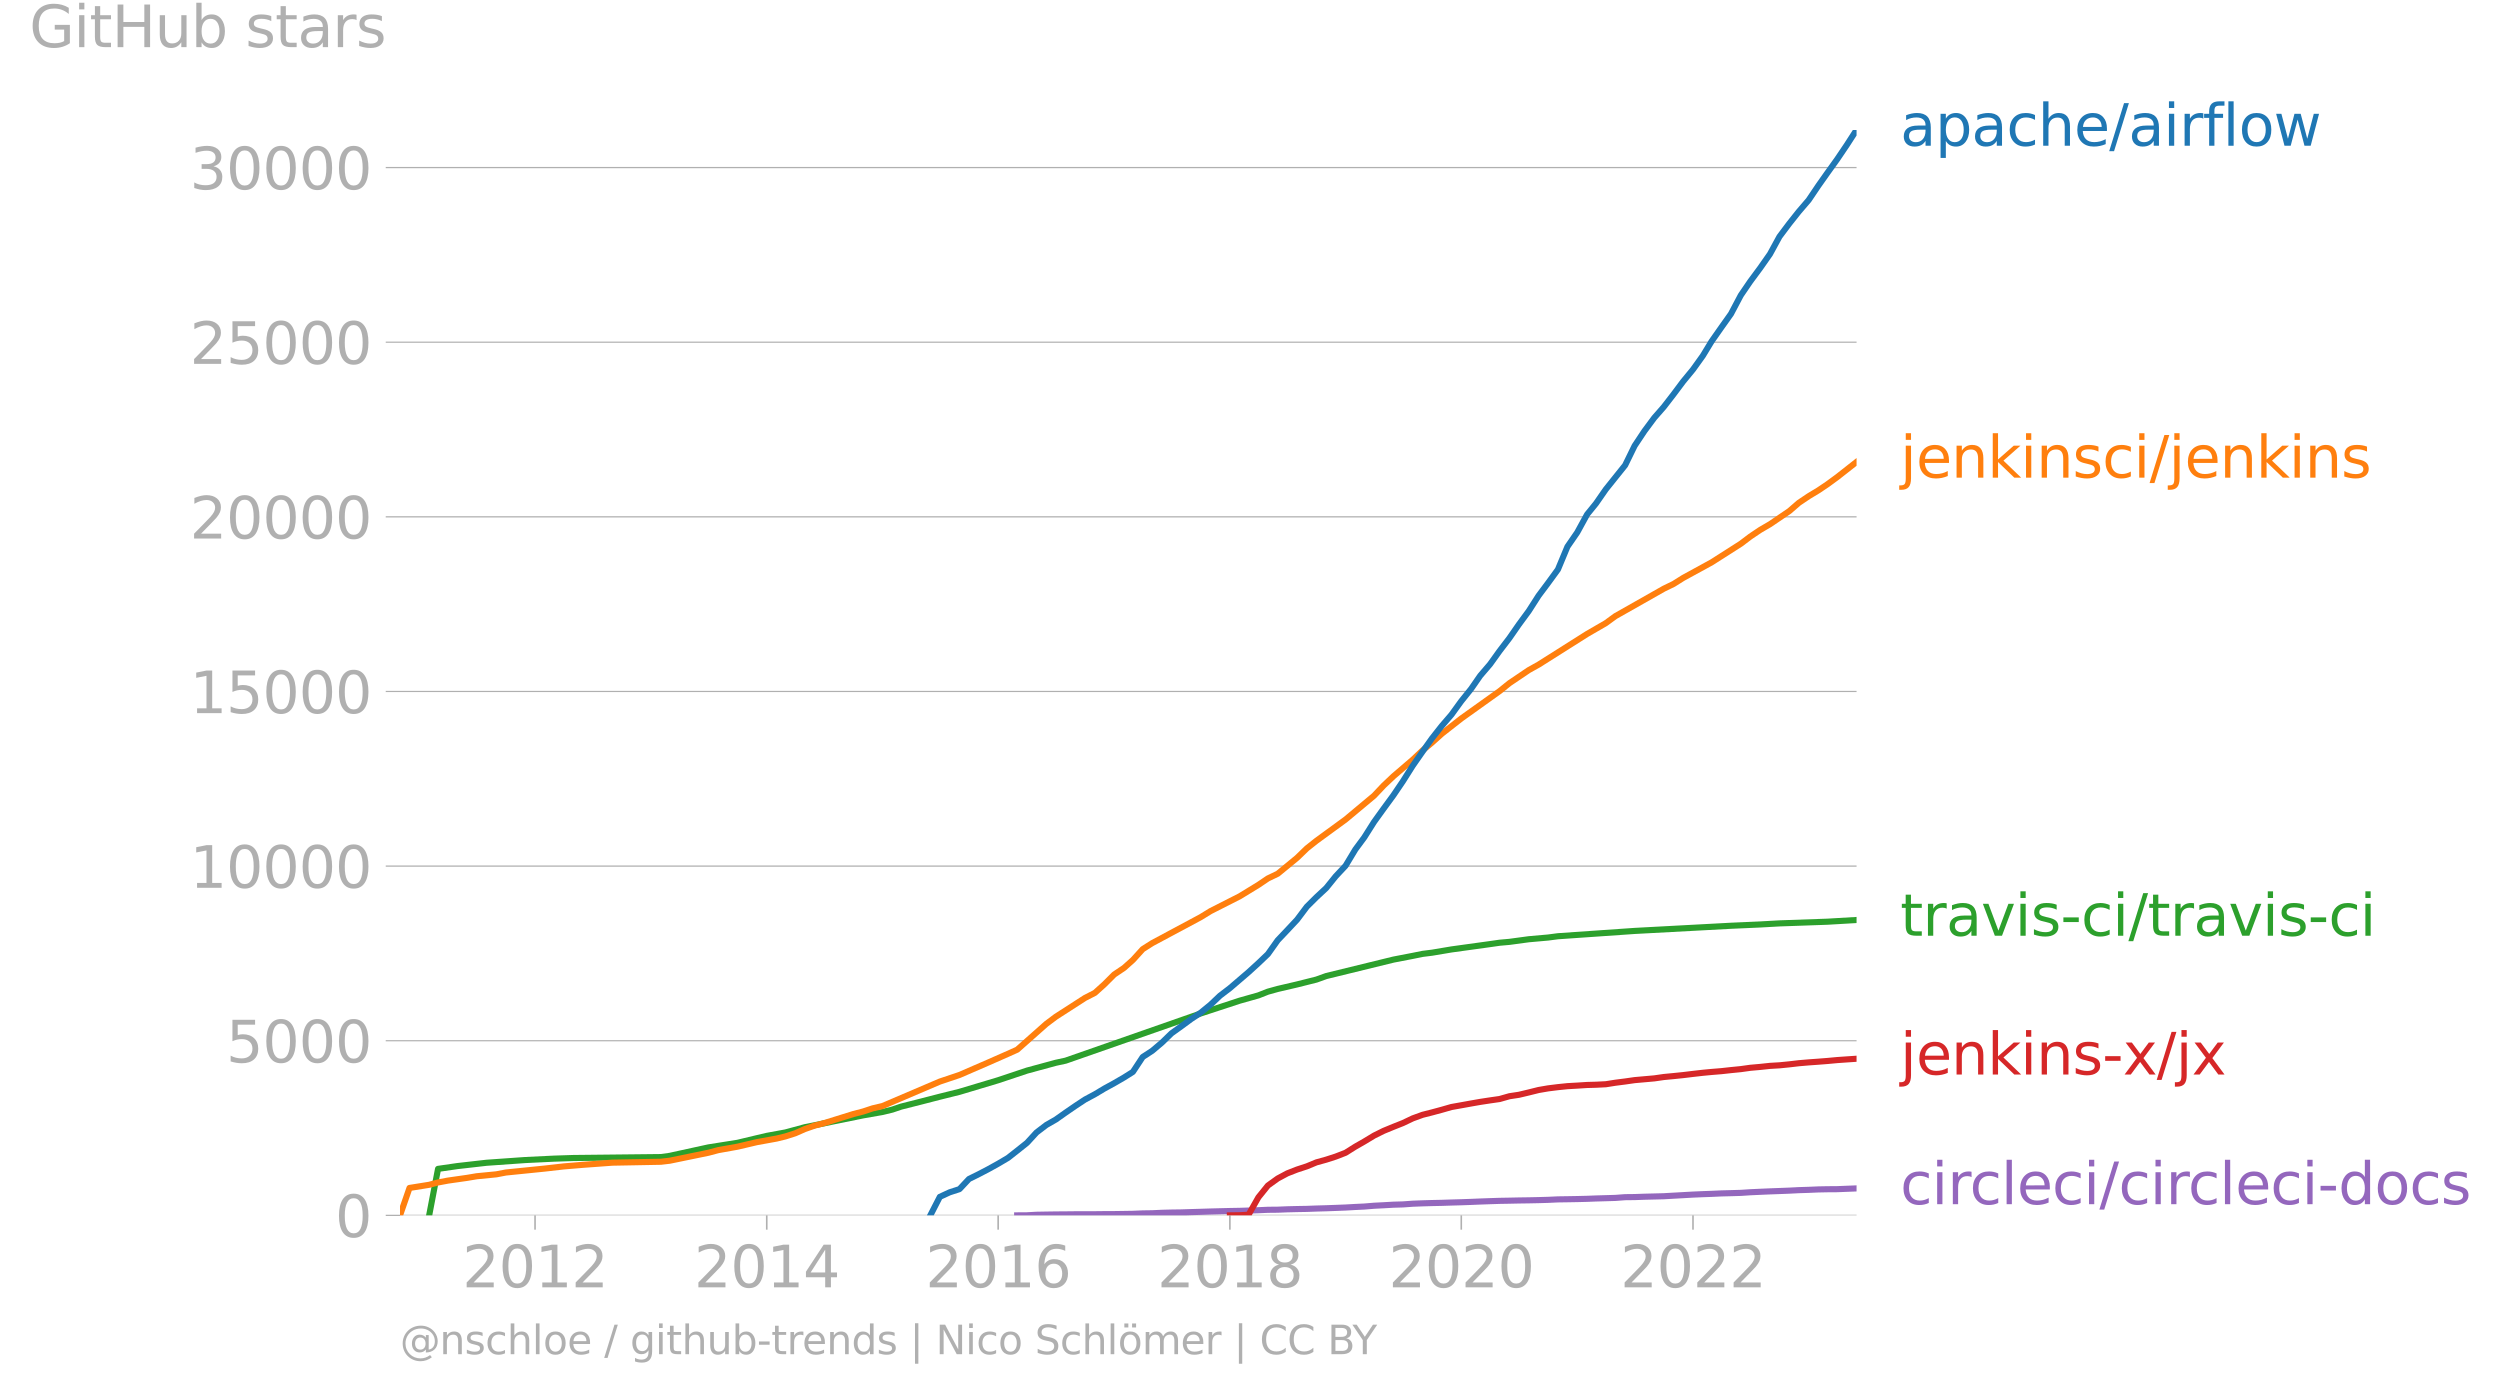 <svg xmlns="http://www.w3.org/2000/svg" xmlns:xlink="http://www.w3.org/1999/xlink" width="817.269" height="455.348" viewBox="0 0 612.951 341.511"><defs><style>*{stroke-linejoin:round;stroke-linecap:butt}</style></defs><g id="figure_1"><path id="patch_1" d="M0 341.511h612.951V0H0v341.511z" style="fill:none"/><g id="axes_1"><path id="patch_2" d="M98.073 297.984h357.12V31.872H98.073v266.112z" style="fill:none"/><g id="matplotlib.axis_1"><g id="xtick_1"><g id="line2d_1"><defs><path id="mf0f41f061b" d="M0 0v3.5" style="stroke:#b0b0b0;stroke-width:.4"/></defs><use xlink:href="#mf0f41f061b" x="131.182" y="297.984" style="fill:#b0b0b0;stroke:#b0b0b0;stroke-width:.4"/></g><g id="text_1" style="fill:#b0b0b0" transform="matrix(.14 0 0 -.14 113.367 315.622)"><defs><path id="DejaVuSans-32" d="M1228 531h2203V0H469v531q359 372 979 998 621 627 780 809 303 340 423 576 121 236 121 464 0 372-261 606-261 235-680 235-297 0-627-103-329-103-704-313v638q381 153 712 231 332 78 607 78 725 0 1156-363 431-362 431-968 0-288-108-546-107-257-392-607-78-91-497-524-418-433-1181-1211z" transform="scale(.016)"/><path id="DejaVuSans-30" d="M2034 4250q-487 0-733-480-245-479-245-1442 0-959 245-1439 246-480 733-480 491 0 736 480 246 480 246 1439 0 963-246 1442-245 480-736 480zm0 500q785 0 1199-621 414-620 414-1801 0-1178-414-1799Q2819-91 2034-91q-784 0-1198 620-414 621-414 1799 0 1181 414 1801 414 621 1198 621z" transform="scale(.016)"/><path id="DejaVuSans-31" d="M794 531h1031v3560L703 3866v575l1116 225h631V531h1031V0H794v531z" transform="scale(.016)"/></defs><use xlink:href="#DejaVuSans-32"/><use xlink:href="#DejaVuSans-30" x="63.623"/><use xlink:href="#DejaVuSans-31" x="127.246"/><use xlink:href="#DejaVuSans-32" x="190.869"/></g></g><g id="xtick_2"><use xlink:href="#mf0f41f061b" id="line2d_2" x="187.994" y="297.984" style="fill:#b0b0b0;stroke:#b0b0b0;stroke-width:.4"/><g id="text_2" style="fill:#b0b0b0" transform="matrix(.14 0 0 -.14 170.18 315.622)"><defs><path id="DejaVuSans-34" d="M2419 4116 825 1625h1594v2491zm-166 550h794V1625h666v-525h-666V0h-628v1100H313v609l1940 2957z" transform="scale(.016)"/></defs><use xlink:href="#DejaVuSans-32"/><use xlink:href="#DejaVuSans-30" x="63.623"/><use xlink:href="#DejaVuSans-31" x="127.246"/><use xlink:href="#DejaVuSans-34" x="190.869"/></g></g><g id="xtick_3"><use xlink:href="#mf0f41f061b" id="line2d_3" x="244.729" y="297.984" style="fill:#b0b0b0;stroke:#b0b0b0;stroke-width:.4"/><g id="text_3" style="fill:#b0b0b0" transform="matrix(.14 0 0 -.14 226.914 315.622)"><defs><path id="DejaVuSans-36" d="M2113 2584q-425 0-674-291-248-290-248-796 0-503 248-796 249-292 674-292t673 292q248 293 248 796 0 506-248 796-248 291-673 291zm1253 1979v-575q-238 112-480 171-242 60-480 60-625 0-955-422-329-422-376-1275 184 272 462 417 279 145 613 145 703 0 1111-427 408-426 408-1160 0-719-425-1154Q2819-91 2113-91q-810 0-1238 620-428 621-428 1799 0 1106 525 1764t1409 658q238 0 480-47t505-140z" transform="scale(.016)"/></defs><use xlink:href="#DejaVuSans-32"/><use xlink:href="#DejaVuSans-30" x="63.623"/><use xlink:href="#DejaVuSans-31" x="127.246"/><use xlink:href="#DejaVuSans-36" x="190.869"/></g></g><g id="xtick_4"><use xlink:href="#mf0f41f061b" id="line2d_4" x="301.542" y="297.984" style="fill:#b0b0b0;stroke:#b0b0b0;stroke-width:.4"/><g id="text_4" style="fill:#b0b0b0" transform="matrix(.14 0 0 -.14 283.727 315.622)"><defs><path id="DejaVuSans-38" d="M2034 2216q-450 0-708-241-257-241-257-662 0-422 257-663 258-241 708-241t709 242q260 243 260 662 0 421-258 662-257 241-711 241zm-631 268q-406 100-633 378-226 279-226 679 0 559 398 884 399 325 1092 325 697 0 1094-325t397-884q0-400-227-679-226-278-629-378 456-106 710-416 255-309 255-755 0-679-414-1042Q2806-91 2034-91q-771 0-1186 362-414 363-414 1042 0 446 256 755 257 310 713 416zm-231 997q0-362 226-565 227-203 636-203 407 0 636 203 230 203 230 565 0 363-230 566-229 203-636 203-409 0-636-203-226-203-226-566z" transform="scale(.016)"/></defs><use xlink:href="#DejaVuSans-32"/><use xlink:href="#DejaVuSans-30" x="63.623"/><use xlink:href="#DejaVuSans-31" x="127.246"/><use xlink:href="#DejaVuSans-38" x="190.869"/></g></g><g id="xtick_5"><use xlink:href="#mf0f41f061b" id="line2d_5" x="358.277" y="297.984" style="fill:#b0b0b0;stroke:#b0b0b0;stroke-width:.4"/><g id="text_5" style="fill:#b0b0b0" transform="matrix(.14 0 0 -.14 340.462 315.622)"><use xlink:href="#DejaVuSans-32"/><use xlink:href="#DejaVuSans-30" x="63.623"/><use xlink:href="#DejaVuSans-32" x="127.246"/><use xlink:href="#DejaVuSans-30" x="190.869"/></g></g><g id="xtick_6"><use xlink:href="#mf0f41f061b" id="line2d_6" x="415.09" y="297.984" style="fill:#b0b0b0;stroke:#b0b0b0;stroke-width:.4"/><g id="text_6" style="fill:#b0b0b0" transform="matrix(.14 0 0 -.14 397.275 315.622)"><use xlink:href="#DejaVuSans-32"/><use xlink:href="#DejaVuSans-30" x="63.623"/><use xlink:href="#DejaVuSans-32" x="127.246"/><use xlink:href="#DejaVuSans-32" x="190.869"/></g></g></g><g id="matplotlib.axis_2"><g id="ytick_1"><path id="line2d_7" d="M98.073 297.984h357.12" clip-path="url(#pa20255aa4b)" style="fill:none;stroke:#b0b0b0;stroke-width:.3;stroke-linecap:square"/><g id="line2d_8"><defs><path id="mef5f9a0469" d="M0 0h-3.5" style="stroke:#b0b0b0;stroke-width:.3"/></defs><use xlink:href="#mef5f9a0469" x="98.073" y="297.984" style="fill:#b0b0b0;stroke:#b0b0b0;stroke-width:.3"/></g><use xlink:href="#DejaVuSans-30" id="text_7" style="fill:#b0b0b0" transform="matrix(.14 0 0 -.14 82.166 303.303)"/></g><g id="ytick_2"><path id="line2d_9" d="M98.073 255.167h357.12" clip-path="url(#pa20255aa4b)" style="fill:none;stroke:#b0b0b0;stroke-width:.3;stroke-linecap:square"/><use xlink:href="#mef5f9a0469" id="line2d_10" x="98.073" y="255.167" style="fill:#b0b0b0;stroke:#b0b0b0;stroke-width:.3"/><g id="text_8" style="fill:#b0b0b0" transform="matrix(.14 0 0 -.14 55.443 260.486)"><defs><path id="DejaVuSans-35" d="M691 4666h2478v-532H1269V2991q137 47 274 70 138 23 276 23 781 0 1237-428 457-428 457-1159 0-753-469-1171Q2575-91 1722-91q-294 0-599 50Q819 9 494 109v635q281-153 581-228t634-75q541 0 856 284 316 284 316 772 0 487-316 771-315 285-856 285-253 0-505-56-251-56-513-175v2344z" transform="scale(.016)"/></defs><use xlink:href="#DejaVuSans-35"/><use xlink:href="#DejaVuSans-30" x="63.623"/><use xlink:href="#DejaVuSans-30" x="127.246"/><use xlink:href="#DejaVuSans-30" x="190.869"/></g></g><g id="ytick_3"><path id="line2d_11" d="M98.073 212.351h357.12" clip-path="url(#pa20255aa4b)" style="fill:none;stroke:#b0b0b0;stroke-width:.3;stroke-linecap:square"/><use xlink:href="#mef5f9a0469" id="line2d_12" x="98.073" y="212.351" style="fill:#b0b0b0;stroke:#b0b0b0;stroke-width:.3"/><g id="text_9" style="fill:#b0b0b0" transform="matrix(.14 0 0 -.14 46.536 217.67)"><use xlink:href="#DejaVuSans-31"/><use xlink:href="#DejaVuSans-30" x="63.623"/><use xlink:href="#DejaVuSans-30" x="127.246"/><use xlink:href="#DejaVuSans-30" x="190.869"/><use xlink:href="#DejaVuSans-30" x="254.492"/></g></g><g id="ytick_4"><path id="line2d_13" d="M98.073 169.535h357.12" clip-path="url(#pa20255aa4b)" style="fill:none;stroke:#b0b0b0;stroke-width:.3;stroke-linecap:square"/><use xlink:href="#mef5f9a0469" id="line2d_14" x="98.073" y="169.535" style="fill:#b0b0b0;stroke:#b0b0b0;stroke-width:.3"/><g id="text_10" style="fill:#b0b0b0" transform="matrix(.14 0 0 -.14 46.536 174.854)"><use xlink:href="#DejaVuSans-31"/><use xlink:href="#DejaVuSans-35" x="63.623"/><use xlink:href="#DejaVuSans-30" x="127.246"/><use xlink:href="#DejaVuSans-30" x="190.869"/><use xlink:href="#DejaVuSans-30" x="254.492"/></g></g><g id="ytick_5"><path id="line2d_15" d="M98.073 126.719h357.12" clip-path="url(#pa20255aa4b)" style="fill:none;stroke:#b0b0b0;stroke-width:.3;stroke-linecap:square"/><use xlink:href="#mef5f9a0469" id="line2d_16" x="98.073" y="126.719" style="fill:#b0b0b0;stroke:#b0b0b0;stroke-width:.3"/><g id="text_11" style="fill:#b0b0b0" transform="matrix(.14 0 0 -.14 46.536 132.037)"><use xlink:href="#DejaVuSans-32"/><use xlink:href="#DejaVuSans-30" x="63.623"/><use xlink:href="#DejaVuSans-30" x="127.246"/><use xlink:href="#DejaVuSans-30" x="190.869"/><use xlink:href="#DejaVuSans-30" x="254.492"/></g></g><g id="ytick_6"><path id="line2d_17" d="M98.073 83.902h357.12" clip-path="url(#pa20255aa4b)" style="fill:none;stroke:#b0b0b0;stroke-width:.3;stroke-linecap:square"/><use xlink:href="#mef5f9a0469" id="line2d_18" x="98.073" y="83.902" style="fill:#b0b0b0;stroke:#b0b0b0;stroke-width:.3"/><g id="text_12" style="fill:#b0b0b0" transform="matrix(.14 0 0 -.14 46.536 89.221)"><use xlink:href="#DejaVuSans-32"/><use xlink:href="#DejaVuSans-35" x="63.623"/><use xlink:href="#DejaVuSans-30" x="127.246"/><use xlink:href="#DejaVuSans-30" x="190.869"/><use xlink:href="#DejaVuSans-30" x="254.492"/></g></g><g id="ytick_7"><path id="line2d_19" d="M98.073 41.086h357.12" clip-path="url(#pa20255aa4b)" style="fill:none;stroke:#b0b0b0;stroke-width:.3;stroke-linecap:square"/><use xlink:href="#mef5f9a0469" id="line2d_20" x="98.073" y="41.086" style="fill:#b0b0b0;stroke:#b0b0b0;stroke-width:.3"/><g id="text_13" style="fill:#b0b0b0" transform="matrix(.14 0 0 -.14 46.536 46.405)"><defs><path id="DejaVuSans-33" d="M2597 2516q453-97 707-404 255-306 255-756 0-690-475-1069Q2609-91 1734-91q-293 0-604 58T488 141v609q262-153 574-231 313-78 654-78 593 0 904 234t311 681q0 413-289 645-289 233-804 233h-544v519h569q465 0 712 186t247 536q0 359-255 551-254 193-729 193-260 0-557-57-297-56-653-174v562q360 100 674 150t592 50q719 0 1137-327 419-326 419-882 0-388-222-655t-631-370z" transform="scale(.016)"/></defs><use xlink:href="#DejaVuSans-33"/><use xlink:href="#DejaVuSans-30" x="63.623"/><use xlink:href="#DejaVuSans-30" x="127.246"/><use xlink:href="#DejaVuSans-30" x="190.869"/><use xlink:href="#DejaVuSans-30" x="254.492"/></g></g><g id="text_14" style="fill:#b0b0b0" transform="matrix(.14 0 0 -.14 7.2 11.563)"><defs><path id="DejaVuSans-47" d="M3809 666v1253H2778v519h1656V434q-365-259-806-392-440-133-940-133-1094 0-1712 639-617 640-617 1780 0 1144 617 1783 618 639 1712 639 456 0 867-113 411-112 758-331v-672q-350 297-744 447t-828 150q-857 0-1287-478-429-478-429-1425 0-944 429-1422 430-478 1287-478 334 0 596 58 263 58 472 180z" transform="scale(.016)"/><path id="DejaVuSans-69" d="M603 3500h575V0H603v3500zm0 1363h575v-729H603v729z" transform="scale(.016)"/><path id="DejaVuSans-74" d="M1172 4494v-994h1184v-447H1172V1153q0-428 117-550t477-122h590V0h-590q-666 0-919 248-253 249-253 905v1900H172v447h422v994h578z" transform="scale(.016)"/><path id="DejaVuSans-48" d="M628 4666h631V2753h2294v1913h631V0h-631v2222H1259V0H628v4666z" transform="scale(.016)"/><path id="DejaVuSans-75" d="M544 1381v2119h575V1403q0-497 193-746 194-248 582-248 465 0 735 297 271 297 271 810v1984h575V0h-575v538q-209-319-486-474-276-155-642-155-603 0-916 375-312 375-312 1097zm1447 2203z" transform="scale(.016)"/><path id="DejaVuSans-62" d="M3116 1747q0 634-261 995t-717 361q-457 0-718-361t-261-995q0-634 261-995t718-361q456 0 717 361t261 995zM1159 2969q182 312 458 463 277 152 661 152 638 0 1036-506 399-506 399-1331T3314 415Q2916-91 2278-91q-384 0-661 152-276 152-458 464V0H581v4863h578V2969z" transform="scale(.016)"/><path id="DejaVuSans-73" d="M2834 3397v-544q-243 125-506 187-262 63-544 63-428 0-642-131t-214-394q0-200 153-314t616-217l197-44q612-131 870-370t258-667q0-488-386-773Q2250-91 1575-91q-281 0-586 55T347 128v594q319-166 628-249 309-82 613-82 406 0 624 139 219 139 219 392 0 234-158 359-157 125-692 241l-200 47q-534 112-772 345-237 233-237 639 0 494 350 762 350 269 994 269 318 0 599-47 282-46 519-140z" transform="scale(.016)"/><path id="DejaVuSans-61" d="M2194 1759q-697 0-966-159t-269-544q0-306 202-486 202-179 548-179 479 0 768 339t289 901v128h-572zm1147 238V0h-575v531q-197-318-491-470T1556-91q-537 0-855 302-317 302-317 808 0 590 395 890 396 300 1180 300h807v57q0 397-261 614t-733 217q-300 0-585-72-284-72-546-216v532q315 122 612 182 297 61 578 61 760 0 1135-394 375-393 375-1193z" transform="scale(.016)"/><path id="DejaVuSans-72" d="M2631 2963q-97 56-211 82-114 27-251 27-488 0-749-317t-261-911V0H581v3500h578v-544q182 319 472 473 291 155 707 155 59 0 131-8 72-7 159-23l3-590z" transform="scale(.016)"/></defs><use xlink:href="#DejaVuSans-47"/><use xlink:href="#DejaVuSans-69" x="77.49"/><use xlink:href="#DejaVuSans-74" x="105.273"/><use xlink:href="#DejaVuSans-48" x="144.482"/><use xlink:href="#DejaVuSans-75" x="219.678"/><use xlink:href="#DejaVuSans-62" x="283.057"/><use xlink:href="#DejaVuSans-20" x="346.533"/><use xlink:href="#DejaVuSans-73" x="378.32"/><use xlink:href="#DejaVuSans-74" x="430.42"/><use xlink:href="#DejaVuSans-61" x="469.629"/><use xlink:href="#DejaVuSans-72" x="530.908"/><use xlink:href="#DejaVuSans-73" x="572.021"/></g></g><path id="line2d_21" d="m249.393 297.984 2.409-.017 2.331-.129 2.41-.043 2.331-.034 2.41-.017 2.409-.026h2.331l2.41-.008 2.331-.026 2.41-.008 2.409-.035 2.176-.034 2.41-.103 2.33-.034 2.41-.111 2.332-.06 2.41-.034 2.408-.078 2.332-.068 2.41-.077 2.33-.06 2.41-.06 2.41-.043 2.176-.068 2.409-.086 2.331-.103 2.41-.025 2.331-.095 2.41-.06 2.409-.042 2.332-.086 2.409-.069 2.331-.085 2.41-.094 2.409-.137 2.176-.103 2.41-.197 2.331-.12 2.41-.137 2.33-.068 2.41-.172 2.41-.094 2.331-.068 2.41-.052 2.33-.077 2.41-.068 2.41-.086 2.253-.094 2.41-.086 2.331-.077 2.41-.043 2.331-.051 2.41-.034 2.409-.052 2.331-.068 2.41-.112 2.331-.034 2.41-.043 2.409-.06 2.176-.085 2.41-.069 2.33-.068 2.41-.18 2.332-.026 2.409-.085 2.41-.06 2.33-.06 2.41-.137 2.332-.129 2.409-.137 2.41-.103 2.175-.077 2.41-.11 2.331-.06 2.41-.07 2.331-.154 2.41-.11 2.409-.104 2.331-.085 2.41-.094 2.331-.12 2.41-.077 2.409-.103 2.176-.043 2.41-.017 2.33-.094 2.41-.094" clip-path="url(#pa20255aa4b)" style="fill:none;stroke:#9467bd;stroke-width:1.5;stroke-linecap:square"/><path id="line2d_22" d="m301.542 297.984 2.41-.034 2.176-.129 2.409-4.256 2.331-2.894 2.41-1.73 2.331-1.25 2.41-.942 2.409-.788 2.332-.968 2.409-.668 2.331-.753 2.41-.934 2.409-1.515 2.176-1.242 2.41-1.456 2.331-1.156 2.41-.993 2.33-.925 2.41-1.147 2.41-.874 2.331-.59 2.41-.651 2.33-.668 2.41-.429 2.41-.436 2.253-.394 2.41-.368 2.331-.334 2.41-.685 2.331-.352 2.41-.573 2.409-.6 2.331-.402 2.41-.3 2.331-.24 2.41-.137 2.409-.154 2.176-.06 2.41-.12 2.33-.368 2.41-.308 2.332-.334 2.409-.214 2.41-.214 2.33-.334 2.41-.231 2.332-.24 2.409-.291 2.41-.274 2.175-.206 2.41-.197 2.331-.257 2.41-.24 2.331-.325 2.41-.214 2.409-.257 2.331-.137 2.41-.24 2.331-.274 2.41-.205 2.409-.172 2.176-.17 2.41-.223 2.33-.163 2.41-.163" clip-path="url(#pa20255aa4b)" style="fill:none;stroke:#d62728;stroke-width:1.5;stroke-linecap:square"/><path id="line2d_23" d="m105.223 297.984 2.176-11.398 4.741-.685 7.15-.813 9.482-.668 7.073-.343 4.74-.154 21.451-.231 2.176-.3 9.482-2.072 7.15-1.13 4.741-1.131 2.41-.565 4.585-.84 4.74-1.284 14.301-2.903 4.74-.83 2.41-.583 2.176-.736 4.741-1.199 4.741-1.225 4.819-1.198 9.481-2.843 7.073-2.364 7.072-1.918 2.41-.522 33.108-11.57 9.56-3.134 4.585-1.293 2.331-.916 2.41-.668 4.74-1.104 4.742-1.19 2.409-.866 16.476-4.033 4.741-.916 2.41-.488 2.331-.291 4.74-.797 9.483-1.31 2.331-.334 2.41-.214 4.74-.642 4.741-.42 2.41-.317 18.808-1.301 23.626-1.268 7.15-.317 4.741-.265 11.736-.411 7.15-.42h0" clip-path="url(#pa20255aa4b)" style="fill:none;stroke:#2ca02c;stroke-width:1.5;stroke-linecap:square"/><g id="text_15" style="fill:#1f77b4" transform="matrix(.14 0 0 -.14 465.907 35.735)"><defs><path id="DejaVuSans-70" d="M1159 525v-1856H581v4831h578v-531q182 312 458 463 277 152 661 152 638 0 1036-506 399-506 399-1331T3314 415Q2916-91 2278-91q-384 0-661 152-276 152-458 464zm1957 1222q0 634-261 995t-717 361q-457 0-718-361t-261-995q0-634 261-995t718-361q456 0 717 361t261 995z" transform="scale(.016)"/><path id="DejaVuSans-63" d="M3122 3366v-538q-244 135-489 202t-495 67q-560 0-870-355-309-354-309-995t309-996q310-354 870-354 250 0 495 67t489 202V134Q2881 22 2623-34q-257-57-548-57-791 0-1257 497-465 497-465 1341 0 856 470 1346 471 491 1290 491 265 0 518-55 253-54 491-163z" transform="scale(.016)"/><path id="DejaVuSans-68" d="M3513 2113V0h-575v2094q0 497-194 743-194 247-581 247-466 0-735-297-269-296-269-809V0H581v4863h578V2956q207 316 486 472 280 156 646 156 603 0 912-373 310-373 310-1098z" transform="scale(.016)"/><path id="DejaVuSans-65" d="M3597 1894v-281H953q38-594 358-905t892-311q331 0 642 81t618 244V178Q3153 47 2828-22t-659-69q-838 0-1327 487-489 488-489 1320 0 859 464 1363 464 505 1252 505 706 0 1117-455 411-454 411-1235zm-575 169q-6 471-264 752-258 282-683 282-481 0-770-272t-333-766l2050 4z" transform="scale(.016)"/><path id="DejaVuSans-2f" d="M1625 4666h531L531-594H0l1625 5260z" transform="scale(.016)"/><path id="DejaVuSans-66" d="M2375 4863v-479h-550q-309 0-430-125-120-125-120-450v-309h947v-447h-947V0H697v3053H147v447h550v244q0 584 272 851 272 268 862 268h544z" transform="scale(.016)"/><path id="DejaVuSans-6c" d="M603 4863h575V0H603v4863z" transform="scale(.016)"/><path id="DejaVuSans-6f" d="M1959 3097q-462 0-731-361t-269-989q0-628 267-989 268-361 733-361 460 0 728 362 269 363 269 988 0 622-269 986-268 364-728 364zm0 487q750 0 1178-488 429-487 429-1349 0-859-429-1349Q2709-91 1959-91q-753 0-1180 489-426 490-426 1349 0 862 426 1349 427 488 1180 488z" transform="scale(.016)"/><path id="DejaVuSans-77" d="M269 3500h575l719-2731 715 2731h678l719-2731 716 2731h575L4050 0h-678l-753 2869L1863 0h-679L269 3500z" transform="scale(.016)"/></defs><use xlink:href="#DejaVuSans-61"/><use xlink:href="#DejaVuSans-70" x="61.279"/><use xlink:href="#DejaVuSans-61" x="124.756"/><use xlink:href="#DejaVuSans-63" x="186.035"/><use xlink:href="#DejaVuSans-68" x="241.016"/><use xlink:href="#DejaVuSans-65" x="304.395"/><use xlink:href="#DejaVuSans-2f" x="365.918"/><use xlink:href="#DejaVuSans-61" x="399.609"/><use xlink:href="#DejaVuSans-69" x="460.889"/><use xlink:href="#DejaVuSans-72" x="488.672"/><use xlink:href="#DejaVuSans-66" x="529.785"/><use xlink:href="#DejaVuSans-6c" x="564.99"/><use xlink:href="#DejaVuSans-6f" x="592.773"/><use xlink:href="#DejaVuSans-77" x="653.955"/></g><g id="text_16" style="fill:#ff7f0e" transform="matrix(.14 0 0 -.14 465.907 117.112)"><defs><path id="DejaVuSans-6a" d="M603 3500h575V-63q0-668-255-968-254-300-820-300h-219v487H38q328 0 446 152Q603-541 603-63v3563zm0 1363h575v-729H603v729z" transform="scale(.016)"/><path id="DejaVuSans-6e" d="M3513 2113V0h-575v2094q0 497-194 743-194 247-581 247-466 0-735-297-269-296-269-809V0H581v3500h578v-544q207 316 486 472 280 156 646 156 603 0 912-373 310-373 310-1098z" transform="scale(.016)"/><path id="DejaVuSans-6b" d="M581 4863h578V1991l1716 1509h734L1753 1863 3688 0h-750L1159 1709V0H581v4863z" transform="scale(.016)"/></defs><use xlink:href="#DejaVuSans-6a"/><use xlink:href="#DejaVuSans-65" x="27.783"/><use xlink:href="#DejaVuSans-6e" x="89.307"/><use xlink:href="#DejaVuSans-6b" x="152.686"/><use xlink:href="#DejaVuSans-69" x="210.596"/><use xlink:href="#DejaVuSans-6e" x="238.379"/><use xlink:href="#DejaVuSans-73" x="301.758"/><use xlink:href="#DejaVuSans-63" x="353.857"/><use xlink:href="#DejaVuSans-69" x="408.838"/><use xlink:href="#DejaVuSans-2f" x="436.621"/><use xlink:href="#DejaVuSans-6a" x="470.313"/><use xlink:href="#DejaVuSans-65" x="498.096"/><use xlink:href="#DejaVuSans-6e" x="559.619"/><use xlink:href="#DejaVuSans-6b" x="622.998"/><use xlink:href="#DejaVuSans-69" x="680.908"/><use xlink:href="#DejaVuSans-6e" x="708.691"/><use xlink:href="#DejaVuSans-73" x="772.07"/></g><g id="text_17" style="fill:#2ca02c" transform="matrix(.14 0 0 -.14 465.907 229.427)"><defs><path id="DejaVuSans-76" d="M191 3500h609L1894 563l1094 2937h609L2284 0h-781L191 3500z" transform="scale(.016)"/><path id="DejaVuSans-2d" d="M313 2009h1684v-512H313v512z" transform="scale(.016)"/></defs><use xlink:href="#DejaVuSans-74"/><use xlink:href="#DejaVuSans-72" x="39.209"/><use xlink:href="#DejaVuSans-61" x="80.322"/><use xlink:href="#DejaVuSans-76" x="141.602"/><use xlink:href="#DejaVuSans-69" x="200.781"/><use xlink:href="#DejaVuSans-73" x="228.564"/><use xlink:href="#DejaVuSans-2d" x="280.664"/><use xlink:href="#DejaVuSans-63" x="316.748"/><use xlink:href="#DejaVuSans-69" x="371.729"/><use xlink:href="#DejaVuSans-2f" x="399.512"/><use xlink:href="#DejaVuSans-74" x="433.203"/><use xlink:href="#DejaVuSans-72" x="472.412"/><use xlink:href="#DejaVuSans-61" x="513.525"/><use xlink:href="#DejaVuSans-76" x="574.805"/><use xlink:href="#DejaVuSans-69" x="633.984"/><use xlink:href="#DejaVuSans-73" x="661.768"/><use xlink:href="#DejaVuSans-2d" x="713.867"/><use xlink:href="#DejaVuSans-63" x="749.951"/><use xlink:href="#DejaVuSans-69" x="804.932"/></g><g id="text_18" style="fill:#d62728" transform="matrix(.14 0 0 -.14 465.907 263.45)"><defs><path id="DejaVuSans-78" d="M3513 3500 2247 1797 3578 0h-678L1881 1375 863 0H184l1360 1831L300 3500h678l928-1247 928 1247h679z" transform="scale(.016)"/></defs><use xlink:href="#DejaVuSans-6a"/><use xlink:href="#DejaVuSans-65" x="27.783"/><use xlink:href="#DejaVuSans-6e" x="89.307"/><use xlink:href="#DejaVuSans-6b" x="152.686"/><use xlink:href="#DejaVuSans-69" x="210.596"/><use xlink:href="#DejaVuSans-6e" x="238.379"/><use xlink:href="#DejaVuSans-73" x="301.758"/><use xlink:href="#DejaVuSans-2d" x="353.857"/><use xlink:href="#DejaVuSans-78" x="389.941"/><use xlink:href="#DejaVuSans-2f" x="449.121"/><use xlink:href="#DejaVuSans-6a" x="482.813"/><use xlink:href="#DejaVuSans-78" x="510.596"/></g><g id="text_19" style="fill:#9467bd" transform="matrix(.14 0 0 -.14 465.907 295.245)"><defs><path id="DejaVuSans-64" d="M2906 2969v1894h575V0h-575v525q-181-312-458-464-276-152-664-152-634 0-1033 506-398 507-398 1332t398 1331q399 506 1033 506 388 0 664-152 277-151 458-463zM947 1747q0-634 261-995t717-361q456 0 718 361 263 361 263 995t-263 995q-262 361-718 361t-717-361q-261-361-261-995z" transform="scale(.016)"/></defs><use xlink:href="#DejaVuSans-63"/><use xlink:href="#DejaVuSans-69" x="54.98"/><use xlink:href="#DejaVuSans-72" x="82.764"/><use xlink:href="#DejaVuSans-63" x="121.627"/><use xlink:href="#DejaVuSans-6c" x="176.607"/><use xlink:href="#DejaVuSans-65" x="204.391"/><use xlink:href="#DejaVuSans-63" x="265.914"/><use xlink:href="#DejaVuSans-69" x="320.895"/><use xlink:href="#DejaVuSans-2f" x="348.678"/><use xlink:href="#DejaVuSans-63" x="382.369"/><use xlink:href="#DejaVuSans-69" x="437.35"/><use xlink:href="#DejaVuSans-72" x="465.133"/><use xlink:href="#DejaVuSans-63" x="503.996"/><use xlink:href="#DejaVuSans-6c" x="558.977"/><use xlink:href="#DejaVuSans-65" x="586.76"/><use xlink:href="#DejaVuSans-63" x="648.283"/><use xlink:href="#DejaVuSans-69" x="703.264"/><use xlink:href="#DejaVuSans-2d" x="731.047"/><use xlink:href="#DejaVuSans-64" x="767.131"/><use xlink:href="#DejaVuSans-6f" x="830.607"/><use xlink:href="#DejaVuSans-63" x="891.789"/><use xlink:href="#DejaVuSans-73" x="946.77"/></g><g id="text_20" style="fill:#b0b0b0" transform="matrix(.097 0 0 -.097 98.073 332.02)"><defs><path id="DejaVuSans-40" d="M2381 1678q0-447 222-702 222-254 610-254 384 0 604 256 221 256 221 700 0 438-225 695-225 258-607 258-378 0-602-256-223-256-223-697zm1703-934q-187-241-429-355t-564-114q-538 0-874 389t-336 1014q0 625 337 1015 338 391 873 391 322 0 565-117 244-117 428-354v409h447V722q457 69 714 417 258 349 258 902 0 334-99 628-98 294-298 544-325 409-792 626t-1017 217q-384 0-738-102-353-101-653-301-490-319-767-836-276-517-276-1120 0-497 179-932 180-434 521-765 328-325 759-495 431-171 922-171 403 0 792 136t714 389l281-347q-390-303-851-464t-936-161q-578 0-1091 205-512 205-912 595Q841 78 631 592q-209 514-209 1105 0 569 212 1084 213 516 607 907 403 396 931 607t1119 211q662 0 1229-272 568-271 952-771 234-307 357-666 124-359 124-744 0-822-497-1297T4084 263v481z" transform="scale(.016)"/><path id="DejaVuSans-67" d="M2906 1791q0 625-258 968-257 344-723 344-462 0-720-344-258-343-258-968 0-622 258-966t720-344q466 0 723 344 258 344 258 966zm575-1357q0-893-397-1329-396-436-1215-436-303 0-572 45t-522 139v559q253-137 500-202 247-66 503-66 566 0 847 295t281 892v285q-178-310-456-463T1784 0Q1141 0 747 490 353 981 353 1791q0 812 394 1302 394 491 1037 491 388 0 666-153t456-462v531h575V434z" transform="scale(.016)"/><path id="DejaVuSans-7c" d="M1344 4891v-6400H813v6400h531z" transform="scale(.016)"/><path id="DejaVuSans-4e" d="M628 4666h850L3547 763v3903h612V0h-850L1241 3903V0H628v4666z" transform="scale(.016)"/><path id="DejaVuSans-53" d="M3425 4513v-616q-359 172-678 256-319 85-616 85-515 0-795-200t-280-569q0-310 186-468 186-157 705-254l381-78q706-135 1042-474t336-907q0-679-455-1029Q2797-91 1919-91q-331 0-705 75-373 75-773 222v650q384-215 753-325 369-109 725-109 540 0 834 212 294 213 294 607 0 343-211 537t-692 291l-385 75q-706 140-1022 440-315 300-315 835 0 619 436 975t1201 356q329 0 669-60 341-59 697-177z" transform="scale(.016)"/><path id="DejaVuSans-f6" d="M1959 3097q-462 0-731-361t-269-989q0-628 267-989 268-361 733-361 460 0 728 362 269 363 269 988 0 622-269 986-268 364-728 364zm0 487q750 0 1178-488 429-487 429-1349 0-859-429-1349Q2709-91 1959-91q-753 0-1180 489-426 490-426 1349 0 862 426 1349 427 488 1180 488zm295 1266h634v-631h-634v631zm-1222 0h634v-631h-634v631z" transform="scale(.016)"/><path id="DejaVuSans-6d" d="M3328 2828q216 388 516 572t706 184q547 0 844-383 297-382 297-1088V0h-578v2094q0 503-179 746-178 244-543 244-447 0-707-297-259-296-259-809V0h-578v2094q0 506-178 748t-550 242q-441 0-701-298-259-298-259-808V0H581v3500h578v-544q197 322 472 475t653 153q382 0 649-194 267-193 395-562z" transform="scale(.016)"/><path id="DejaVuSans-43" d="M4122 4306v-665q-319 297-680 443-361 147-767 147-800 0-1225-489t-425-1414q0-922 425-1411t1225-489q406 0 767 147t680 444V359q-331-225-702-338-370-112-782-112-1060 0-1670 648-609 649-609 1771 0 1125 609 1773 610 649 1670 649 418 0 788-111 371-111 696-333z" transform="scale(.016)"/><path id="DejaVuSans-42" d="M1259 2228V519h1013q509 0 754 211 246 211 246 645 0 438-246 645-245 208-754 208H1259zm0 1919V2741h935q462 0 688 173 227 174 227 530 0 353-227 528-226 175-688 175h-935zm-631 519h1613q722 0 1112-300 391-300 391-853 0-429-200-682t-588-315q466-100 724-418 258-317 258-792 0-625-425-966Q3088 0 2303 0H628v4666z" transform="scale(.016)"/><path id="DejaVuSans-59" d="M-13 4666h679l1293-1919 1285 1919h678L2272 2222V0h-634v2222L-13 4666z" transform="scale(.016)"/></defs><use xlink:href="#DejaVuSans-40"/><use xlink:href="#DejaVuSans-6e" x="100"/><use xlink:href="#DejaVuSans-73" x="163.379"/><use xlink:href="#DejaVuSans-63" x="215.479"/><use xlink:href="#DejaVuSans-68" x="270.459"/><use xlink:href="#DejaVuSans-6c" x="333.838"/><use xlink:href="#DejaVuSans-6f" x="361.621"/><use xlink:href="#DejaVuSans-65" x="422.803"/><use xlink:href="#DejaVuSans-20" x="484.326"/><use xlink:href="#DejaVuSans-2f" x="516.113"/><use xlink:href="#DejaVuSans-20" x="549.805"/><use xlink:href="#DejaVuSans-67" x="581.592"/><use xlink:href="#DejaVuSans-69" x="645.068"/><use xlink:href="#DejaVuSans-74" x="672.852"/><use xlink:href="#DejaVuSans-68" x="712.061"/><use xlink:href="#DejaVuSans-75" x="775.439"/><use xlink:href="#DejaVuSans-62" x="838.818"/><use xlink:href="#DejaVuSans-2d" x="902.295"/><use xlink:href="#DejaVuSans-74" x="938.379"/><use xlink:href="#DejaVuSans-72" x="977.588"/><use xlink:href="#DejaVuSans-65" x="1016.451"/><use xlink:href="#DejaVuSans-6e" x="1077.975"/><use xlink:href="#DejaVuSans-64" x="1141.354"/><use xlink:href="#DejaVuSans-73" x="1204.83"/><use xlink:href="#DejaVuSans-20" x="1256.93"/><use xlink:href="#DejaVuSans-7c" x="1288.717"/><use xlink:href="#DejaVuSans-20" x="1322.408"/><use xlink:href="#DejaVuSans-4e" x="1354.195"/><use xlink:href="#DejaVuSans-69" x="1429"/><use xlink:href="#DejaVuSans-63" x="1456.783"/><use xlink:href="#DejaVuSans-6f" x="1511.764"/><use xlink:href="#DejaVuSans-20" x="1572.945"/><use xlink:href="#DejaVuSans-53" x="1604.732"/><use xlink:href="#DejaVuSans-63" x="1668.209"/><use xlink:href="#DejaVuSans-68" x="1723.189"/><use xlink:href="#DejaVuSans-6c" x="1786.568"/><use xlink:href="#DejaVuSans-f6" x="1814.352"/><use xlink:href="#DejaVuSans-6d" x="1875.533"/><use xlink:href="#DejaVuSans-65" x="1972.945"/><use xlink:href="#DejaVuSans-72" x="2034.469"/><use xlink:href="#DejaVuSans-20" x="2075.582"/><use xlink:href="#DejaVuSans-7c" x="2107.369"/><use xlink:href="#DejaVuSans-20" x="2141.061"/><use xlink:href="#DejaVuSans-43" x="2172.848"/><use xlink:href="#DejaVuSans-43" x="2242.672"/><use xlink:href="#DejaVuSans-20" x="2312.496"/><use xlink:href="#DejaVuSans-42" x="2344.283"/><use xlink:href="#DejaVuSans-59" x="2407.387"/></g><path id="line2d_24" d="m98.073 297.984 2.332-6.722 4.818-.771 2.176-.574 2.41-.454 4.74-.676 2.332-.394 4.819-.471 2.331-.445 9.56-.968 4.663-.53 4.74-.395 7.151-.522 11.891-.223 2.176-.257 9.482-1.952 2.41-.642 4.74-.848 4.741-1.113 4.819-.874 2.176-.53 2.409-.771 2.332-1.028 2.409-.848 2.331-.608 7.15-2.226 2.41-.625 2.332-.771 2.409-.565 14.067-6.003 4.819-1.619 7.072-3.065 4.819-2.124 2.254-1.01 7.15-6.337 2.331-1.747 7.15-4.607 2.41-1.233 2.331-2.098 2.41-2.406 2.409-1.619 2.176-1.944 2.41-2.654 2.33-1.482 11.892-6.37 2.41-1.482 7.15-3.631 4.585-2.8 2.331-1.576 2.41-1.156 4.74-3.896 2.41-2.33 2.332-1.85 7.15-5.223 6.994-5.84 2.332-2.475 2.41-2.278 4.74-4.067 2.41-2.278 2.331-1.935 2.41-2.167 4.74-3.716 9.404-6.722 2.41-1.944 4.74-3.203 2.41-1.344 11.89-7.519 4.586-2.654 2.332-1.705 11.89-6.739 2.41-1.173 2.332-1.464 6.994-3.828 7.15-4.564 2.332-1.764 2.41-1.619 2.409-1.404 4.74-3.22 2.332-2.02 2.41-1.62 2.409-1.455 2.176-1.464 2.41-1.764 4.74-3.725h0" clip-path="url(#pa20255aa4b)" style="fill:none;stroke:#ff7f0e;stroke-width:1.5;stroke-linecap:square"/><path id="line2d_25" d="m228.097 297.984 2.332-4.539 2.41-1.113 2.409-.78 2.331-2.491 2.41-1.19 2.331-1.216 2.41-1.336 2.409-1.422 2.254-1.772 2.409-1.919 2.331-2.543 2.41-1.84 2.331-1.337 2.41-1.704 2.409-1.653 2.331-1.541 2.41-1.293 2.331-1.396 2.41-1.319 2.409-1.395 2.176-1.37 2.41-3.657 2.33-1.516 2.41-2.038 2.332-2.26 2.41-1.73 2.408-1.773 2.332-1.541 2.41-1.97 2.33-2.21 2.41-1.84 2.41-2.064 2.176-1.867 2.409-2.2 2.331-2.227 2.41-3.391 2.331-2.458 2.41-2.577 2.409-3.203 2.332-2.32 2.409-2.244 2.331-2.886 2.41-2.577 2.409-4 2.176-2.945 2.41-3.81 2.331-3.238 2.41-3.288 2.33-3.443 2.41-3.81 2.41-3.46 2.331-3.27 2.41-3.058 2.33-2.706 2.41-3.323 2.41-3.005 2.253-3.246 2.41-2.817 2.331-3.246 2.41-3.15 2.331-3.358 2.41-3.28 2.409-3.759 2.331-3.117 2.41-3.305 2.331-5.592 2.41-3.502 2.409-4.402 2.176-2.68 2.41-3.468 2.33-2.912 2.41-3.005 2.332-4.77 2.409-3.622 2.41-3.246 2.33-2.663 2.41-3.117 2.332-3.117 2.409-2.929 2.41-3.357 2.175-3.579 2.41-3.434 2.331-3.28 2.41-4.555 2.331-3.417 2.41-3.254 2.409-3.434 2.331-4.273 2.41-3.211 2.331-2.937 2.41-2.81 2.409-3.57 2.176-3.083 2.41-3.357 2.33-3.45 2.41-3.734" clip-path="url(#pa20255aa4b)" style="fill:none;stroke:#1f77b4;stroke-width:1.5;stroke-linecap:square"/></g></g><defs><clipPath id="pa20255aa4b"><path d="M98.073 31.872h357.12v266.112H98.073z"/></clipPath></defs></svg>